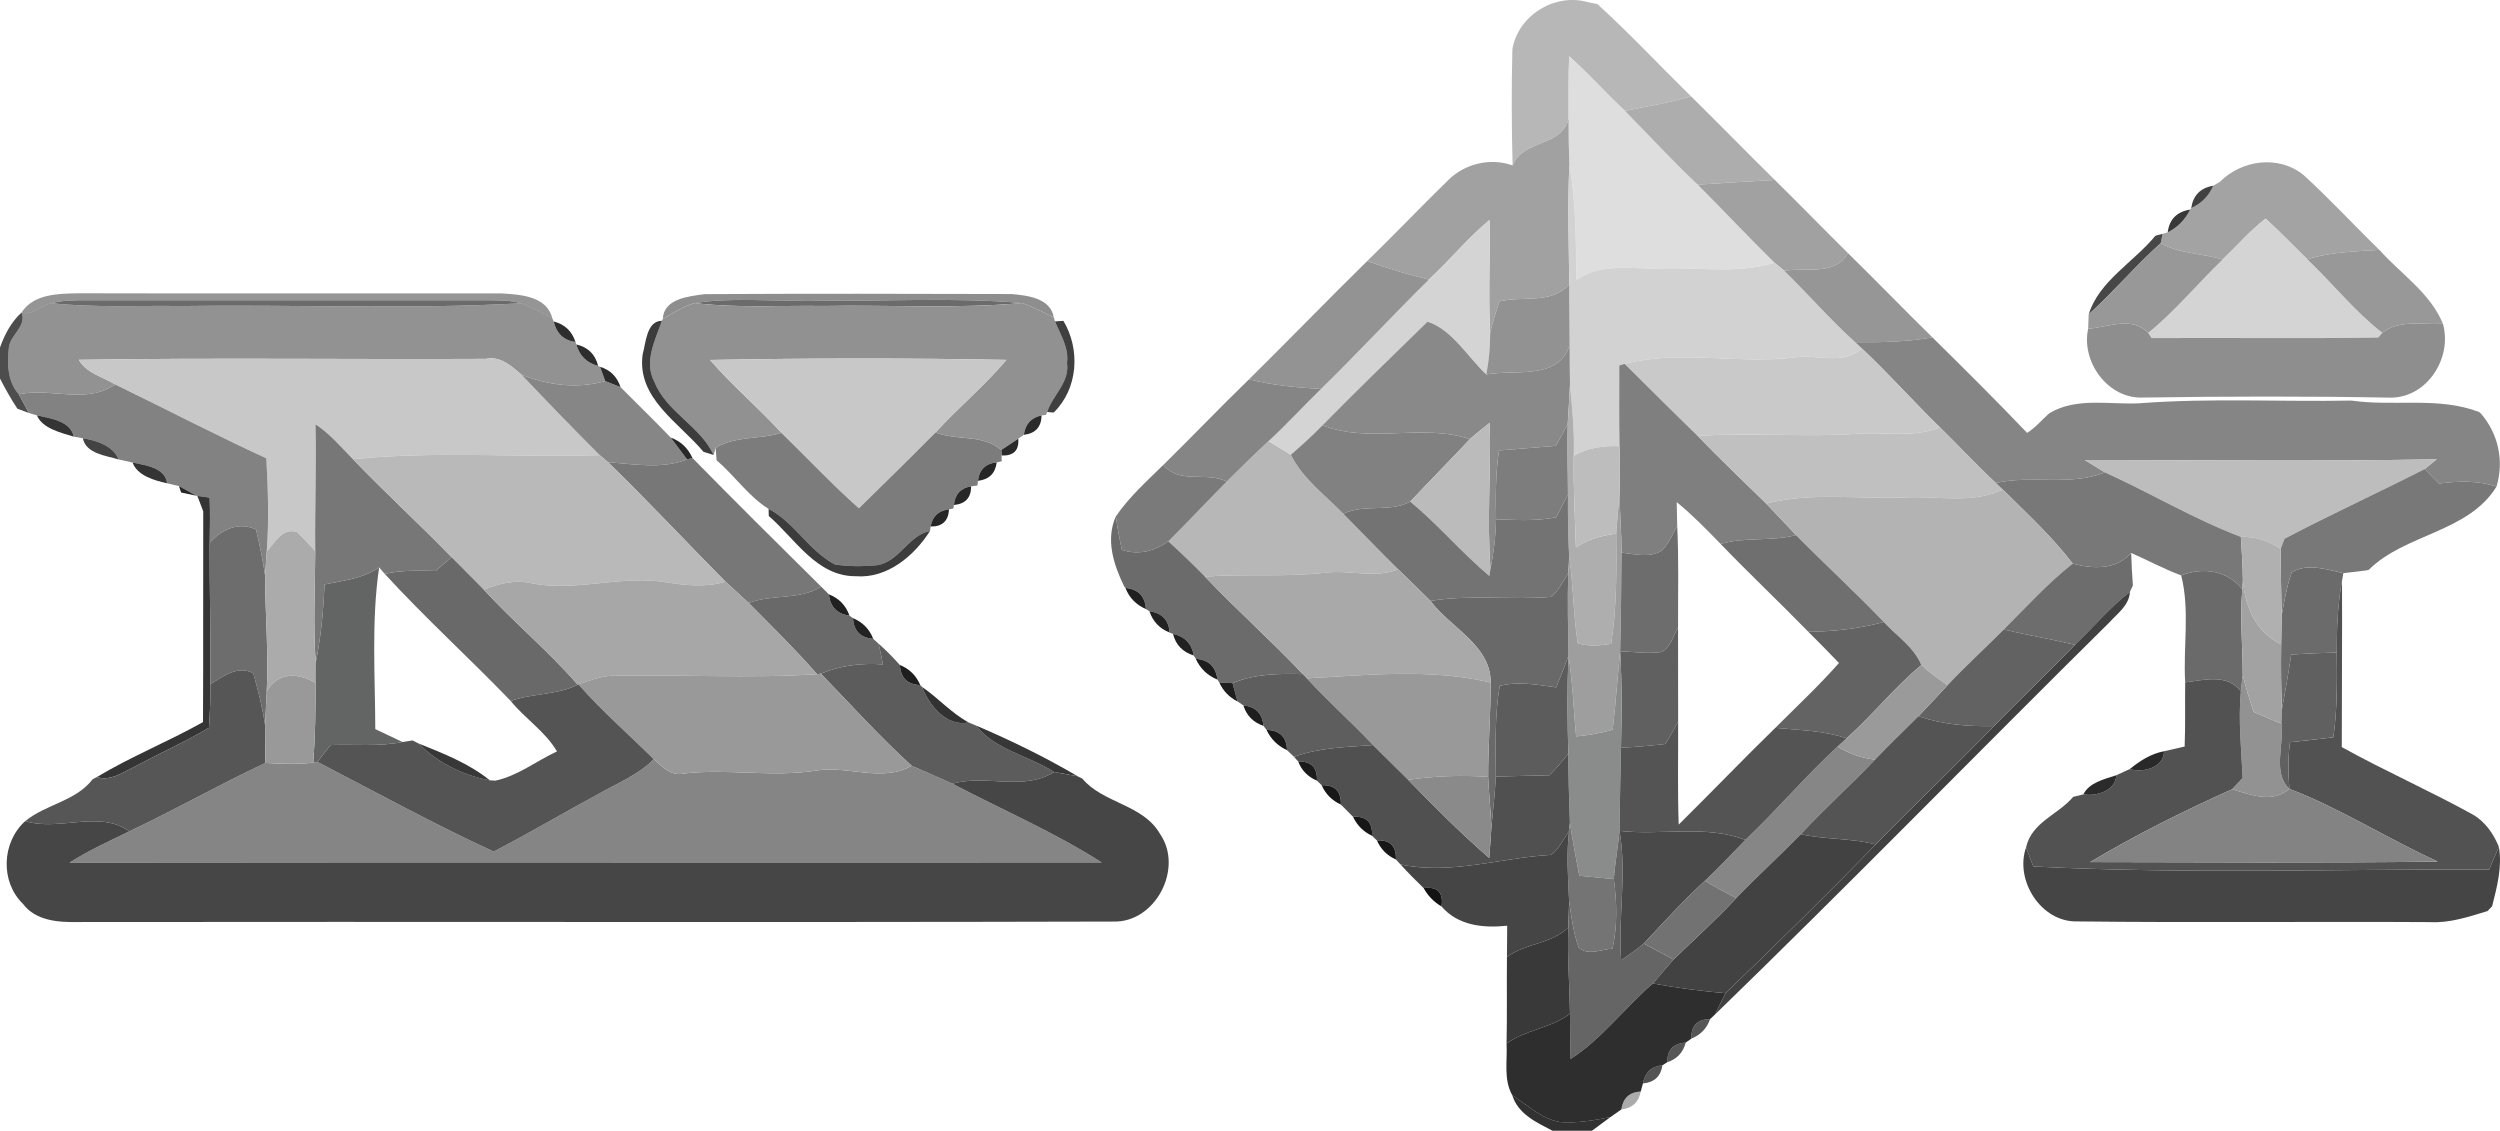 <?xml version="1.0" encoding="UTF-8" standalone="no"?>
<svg
   width="318.954pt"
   height="144.265pt"
   viewBox="0 0 318.954 144.265"
   version="1.1"
   id="svg159"
   sodipodi:docname="nedi.svg"
   inkscape:version="1.3.2 (091e20e, 2023-11-25, custom)"
   xmlns:inkscape="http://www.inkscape.org/namespaces/inkscape"
   xmlns:sodipodi="http://sodipodi.sourceforge.net/DTD/sodipodi-0.dtd"
   xmlns="http://www.w3.org/2000/svg"
   xmlns:svg="http://www.w3.org/2000/svg">
  <defs
     id="defs159" />
  <sodipodi:namedview
     id="namedview159"
     pagecolor="#ffffff"
     bordercolor="#000000"
     borderopacity="0.25"
     inkscape:showpageshadow="2"
     inkscape:pageopacity="0.0"
     inkscape:pagecheckerboard="0"
     inkscape:deskcolor="#d1d1d1"
     inkscape:document-units="pt"
     inkscape:zoom="3.0539063"
     inkscape:cx="213.33333"
     inkscape:cy="95.778972"
     inkscape:window-width="1920"
     inkscape:window-height="991"
     inkscape:window-x="-9"
     inkscape:window-y="-9"
     inkscape:window-maximized="1"
     inkscape:current-layer="svg159" />
  <g
     id="#b7b7b7ff"
     transform="translate(0,-0.735)">
    <path
       fill="#b7b7b7"
       opacity="1"
       d="m 192.95,7.02 c 0.73,-4.34 5.44,-7.23 9.68,-6 0.29,0.06 0.87,0.17 1.16,0.23 4.14,3.76 7.95,7.85 11.94,11.76 -2.75,0.87 -5.61,1.27 -8.42,1.88 -2.43,-2.27 -4.63,-4.77 -7.12,-6.97 -0.1,2.65 -0.04,5.3 -0.06,7.94 -0.95,3.72 -5.77,2.59 -7.15,5.98 -0.13,-4.94 -0.15,-9.88 -0.03,-14.82 z"
       id="path16" />
    <path
       fill="#b7b7b7"
       opacity="1"
       d="m 156.51,62.17 c 1.77,-1.73 3.51,-3.49 5.34,-5.16 0.95,0.57 1.9,1.15 2.84,1.74 1.51,3.07 4.36,5.13 6.69,7.53 2.34,2.36 4.63,4.76 7,7.09 -3.04,1.22 -6.28,0 -9.42,0.45 -5.06,0.56 -10.16,0.11 -15.23,0.48 -1.51,-1.55 -3.07,-3.04 -4.67,-4.5 2.53,-2.51 4.95,-5.11 7.45,-7.63 z"
       id="path17" />
  </g>
  <g
     id="#dededeff"
     transform="translate(0,-0.735)">
    <path
       fill="#dedede"
       opacity="1"
       d="m 200.19,7.92 c 2.49,2.2 4.69,4.7 7.12,6.97 3.1,3.12 6.06,6.39 9.28,9.4 3.3,3.28 6.47,6.7 9.8,9.96 -4.67,1.46 -9.58,0.57 -14.37,0.72 -3.65,0.17 -7.69,-0.8 -10.88,1.47 -0.11,-4.91 -0.04,-9.85 -0.92,-14.7 -0.07,-1.96 -0.11,-3.92 -0.09,-5.88 0.02,-2.64 -0.04,-5.29 0.06,-7.94 z"
       id="path18" />
  </g>
  <g
     id="#adadadff"
     transform="translate(0,-0.735)">
    <path
       fill="#adadad"
       opacity="1"
       d="m 215.73,13.01 c 3.59,3.53 7.11,7.15 10.7,10.68 -3.28,0.17 -6.56,0.4 -9.84,0.6 -3.22,-3.01 -6.18,-6.28 -9.28,-9.4 2.81,-0.61 5.67,-1.01 8.42,-1.88 z"
       id="path19" />
  </g>
  <g
     id="#a1a1a1ff"
     transform="translate(0,-0.735)">
    <path
       fill="#a1a1a1"
       opacity="1"
       d="m 192.98,21.84 c 1.38,-3.39 6.2,-2.26 7.15,-5.98 -0.02,1.96 0.02,3.92 0.09,5.88 -0.23,5.09 -0.07,10.18 -0.01,15.28 -2.29,2.56 -5.93,1.43 -8.92,2.17 -0.43,1.32 -0.86,2.64 -1.17,4 -0.26,-4.8 0.01,-9.6 -0.08,-14.4 -2.79,2.32 -5.08,5.15 -7.74,7.61 -2.67,-0.63 -5.29,-1.44 -7.87,-2.36 3.49,-3.4 6.86,-6.93 10.35,-10.34 2.12,-2.1 5.38,-2.87 8.2,-1.86 z"
       id="path20" />
    <path
       fill="#a1a1a1"
       opacity="1"
       d="m 216.59,24.29 c 3.28,-0.2 6.56,-0.43 9.84,-0.6 3.13,3.08 6.19,6.23 9.32,9.32 -1.59,2.95 -5.39,1.81 -8.11,2.27 -0.31,-0.26 -0.93,-0.78 -1.25,-1.03 -3.33,-3.26 -6.5,-6.68 -9.8,-9.96 z"
       id="path21" />
  </g>
  <g
     id="#d2d2d2ff"
     transform="translate(0,-0.735)">
    <path
       fill="#d2d2d2"
       opacity="1"
       d="m 200.22,21.74 c 0.88,4.85 0.81,9.79 0.92,14.7 3.19,-2.27 7.23,-1.3 10.88,-1.47 4.79,-0.15 9.7,0.74 14.37,-0.72 0.32,0.25 0.94,0.77 1.25,1.03 3.05,3 5.87,6.23 9.04,9.11 l 0.85,0.79 c -2.4,2.24 -5.77,0.67 -8.66,1.17 -7.18,0.86 -14.53,-1.01 -21.6,0.8 -0.17,0.05 -0.51,0.16 -0.68,0.21 0.01,3.44 -0.04,6.87 0.03,10.31 -2.04,-0.1 -4.06,0.18 -5.84,1.22 0.11,-3.02 -0.18,-6.03 -0.48,-9.03 -0.02,-1.69 -0.04,-3.37 -0.04,-5.06 0,-2.59 -0.07,-5.19 -0.05,-7.78 -0.06,-5.1 -0.22,-10.19 0.01,-15.28 z"
       id="path22" />
  </g>
  <g
     id="#a3a3a3ff"
     transform="translate(0,-0.735)">
    <path
       fill="#a3a3a3"
       opacity="1"
       d="m 283.23,23.92 c 2.79,-2.79 7.47,-3.43 10.63,-0.88 3.37,3.05 6.43,6.41 9.7,9.57 -3.09,0.2 -6.23,0.28 -9.21,1.19 -1.77,-1.72 -3.47,-3.51 -5.3,-5.17 -2,1.54 -3.65,3.47 -5.47,5.21 -2.61,-0.79 -5.49,-0.71 -7.91,-2.08 l 0.23,-1.19 c 0.16,-0.05 0.5,-0.14 0.66,-0.19 1.26,-0.63 2.21,-1.6 2.87,-2.91 0.03,-0.05 0.1,-0.15 0.13,-0.19 1.31,-0.59 2.25,-1.54 2.81,-2.85 0.29,-0.17 0.57,-0.33 0.86,-0.51 z"
       id="path23" />
  </g>
  <g
     id="#181818d2"
     transform="translate(0,-0.735)">
    <path
       fill="#181818"
       opacity="0.82"
       d="m 279.56,27.28 c 0.24,-1.62 1.17,-2.57 2.81,-2.85 -0.56,1.31 -1.5,2.26 -2.81,2.85 z"
       id="path24" />
  </g>
  <g
     id="#191919db"
     transform="translate(0,-0.735)">
    <path
       fill="#191919"
       opacity="0.86"
       d="m 276.56,30.38 c 0.2,-1.66 1.16,-2.63 2.87,-2.91 -0.66,1.31 -1.61,2.28 -2.87,2.91 z"
       id="path25" />
  </g>
  <g
     id="#d4d4d4ff"
     transform="translate(0,-0.735)">
    <path
       fill="#d4d4d4"
       opacity="1"
       d="m 182.3,36.4 c 2.66,-2.46 4.95,-5.29 7.74,-7.61 0.09,4.8 -0.18,9.6 0.08,14.4 0,1.79 -0.16,3.57 -0.5,5.32 -2.38,-2.24 -4.42,-5.77 -7.5,-6.73 -4.48,4.38 -9,8.74 -13.39,13.21 -1.28,1.32 -2.65,2.55 -4.04,3.76 -0.94,-0.59 -1.89,-1.17 -2.84,-1.74 2.32,-2.13 4.43,-4.46 6.69,-6.65 4.67,-4.57 9.11,-9.37 13.76,-13.96 z"
       id="path26" />
    <path
       fill="#d4d4d4"
       opacity="1"
       d="m 283.58,33.84 c 1.82,-1.74 3.47,-3.67 5.47,-5.21 1.83,1.66 3.53,3.45 5.3,5.17 3.25,3.08 6.04,6.64 9.59,9.4 l -0.52,0.6 c -9.64,0.15 -19.29,0.01 -28.92,0.07 l -0.42,-0.67 c 3.46,-2.81 6.29,-6.29 9.5,-9.36 z"
       id="path27" />
  </g>
  <g
     id="#121212c4"
     transform="translate(0,-0.735)">
    <path
       fill="#121212"
       opacity="0.77"
       d="m 266.48,40.84 c 1.3,-4.24 5.75,-6.66 8.51,-10.03 l 0.91,-0.24 -0.23,1.19 c -3.22,2.87 -6,6.2 -9.19,9.08 z"
       id="path28" />
  </g>
  <g
     id="#989898ff"
     transform="translate(0,-0.735)">
    <path
       fill="#989898"
       opacity="1"
       d="m 266.48,40.84 c 3.19,-2.88 5.97,-6.21 9.19,-9.08 2.42,1.37 5.3,1.29 7.91,2.08 -3.21,3.07 -6.04,6.55 -9.5,9.36 -2.1,-2.17 -5.12,-0.72 -7.67,-0.52 l 0.06,-1.79 c 0,-0.02 0,-0.04 0.01,-0.05 z"
       id="path29" />
    <path
       fill="#989898"
       opacity="1"
       d="m 294.35,33.8 c 2.98,-0.91 6.12,-0.99 9.21,-1.19 2.75,3.08 6.5,5.5 8.11,9.43 -2.57,0.17 -5.54,-0.59 -7.73,1.16 -3.55,-2.76 -6.34,-6.32 -9.59,-9.4 z"
       id="path30" />
  </g>
  <g
     id="#969696ff"
     transform="translate(0,-0.735)">
    <path
       fill="#969696"
       opacity="1"
       d="m 235.75,33.01 c 3.63,3.56 7.16,7.21 10.79,10.77 -3.26,0.57 -6.56,0.66 -9.86,0.61 -3.17,-2.88 -5.99,-6.11 -9.04,-9.11 2.72,-0.46 6.52,0.68 8.11,-2.27 z"
       id="path31" />
  </g>
  <g
     id="#939393ff"
     transform="translate(0,-0.735)">
    <path
       fill="#939393"
       opacity="1"
       d="m 159.35,49.13 c 5.07,-4.99 10,-10.11 15.08,-15.09 2.58,0.92 5.2,1.73 7.87,2.36 -4.65,4.59 -9.09,9.39 -13.76,13.96 -3.09,-0.19 -6.19,-0.46 -9.19,-1.23 z"
       id="path32" />
  </g>
  <g
     id="#929292ff"
     transform="translate(0,-0.735)">
    <path
       fill="#929292"
       opacity="1"
       d="m 191.29,39.19 c 2.99,-0.74 6.63,0.39 8.92,-2.17 -0.02,2.59 0.05,5.19 0.05,7.78 -1.55,4.51 -6.98,3.02 -10.64,3.71 0.34,-1.75 0.5,-3.53 0.5,-5.32 0.31,-1.36 0.74,-2.68 1.17,-4 z"
       id="path33" />
    <path
       fill="#929292"
       opacity="1"
       d="m 2.74,40.61 c 1.43,0.42 2.52,-0.92 3.85,-1.19 5.46,0.59 10.96,0.28 16.44,0.36 14.48,-0.21 28.99,0.45 43.44,-0.35 1.4,0.49 2.69,1.24 4,1.92 0.04,0.1 0.13,0.3 0.17,0.4 0.36,1.54 1.29,2.41 2.78,2.62 0.03,0.08 0.08,0.23 0.11,0.31 0.4,1.44 1.33,2.36 2.78,2.74 0.06,0.03 0.18,0.08 0.24,0.11 0.17,0.45 0.5,1.37 0.67,1.82 -3.59,1.03 -7.26,0.54 -10.68,-0.81 -1.32,-1.11 -2.68,-2.41 -4.56,-2.02 -17.31,0.09 -34.62,-0.16 -51.92,0.12 0.97,1.72 3.06,2.16 4.63,3.14 C 10.95,52.37 6.5,50.14 2.4,51.04 0.91,49.36 0.92,47.09 1.14,44.98 1.39,43.41 3.45,42.3 2.74,40.61 Z"
       id="path34" />
    <path
       fill="#929292"
       opacity="1"
       d="m 286.13,86.81 c 0.37,1.61 0.88,3.18 1.38,4.75 1.17,0.51 2.36,1.01 3.55,1.5 0.38,2.68 -1.17,6.26 1.02,8.32 -2.17,1.89 -4.91,0.74 -7.31,0.05 0.34,-0.36 1.02,-1.09 1.35,-1.45 -0.17,-3.68 -0.57,-7.36 -0.23,-11.04 0.06,-0.53 0.18,-1.6 0.24,-2.13 z"
       id="path35" />
  </g>
  <g
     id="#0404046b"
     transform="translate(0,-0.735)">
    <path
       fill="#040404"
       opacity="0.42"
       d="m 2.74,40.61 c 1.56,-2.4 4.69,-2.4 7.24,-2.46 18.01,0.05 36.02,0 54.03,0.02 2.39,0.15 5.75,0.33 6.46,3.18 -1.31,-0.68 -2.6,-1.43 -4,-1.92 -1.46,-0.43 -2.99,-0.37 -4.49,-0.39 -17,0.01 -33.99,0.01 -50.99,0 -1.47,0.01 -2.97,-0.02 -4.4,0.38 -1.33,0.27 -2.42,1.61 -3.85,1.19 z"
       id="path36" />
  </g>
  <g
     id="#05050572"
     transform="translate(0,-0.735)">
    <path
       fill="#050505"
       opacity="0.45"
       d="m 84.56,41.43 c 0.12,-2.63 3.35,-2.89 5.36,-3.17 13.06,-0.07 26.12,-0.05 39.18,-0.01 2.03,0.19 4.93,0.52 5.35,2.99 -1.32,-0.66 -2.64,-1.36 -4.04,-1.84 -9.08,-0.79 -18.27,-0.13 -27.39,-0.35 -4.79,0.17 -9.64,-0.4 -14.38,0.35 -1.48,0.41 -2.76,1.29 -4.08,2.03 z"
       id="path37" />
  </g>
  <g
     id="#6b6b6bff"
     transform="translate(0,-0.735)">
    <path
       fill="#6b6b6b"
       opacity="1"
       d="m 6.59,39.42 c 1.43,-0.4 2.93,-0.37 4.4,-0.38 17,0.01 33.99,0.01 50.99,0 1.5,0.02 3.03,-0.04 4.49,0.39 -14.45,0.8 -28.96,0.14 -43.44,0.35 C 17.55,39.7 12.05,40.01 6.59,39.42 Z"
       id="path38" />
    <path
       fill="#6b6b6b"
       opacity="1"
       d="m 88.64,39.4 c 4.74,-0.75 9.59,-0.18 14.38,-0.35 9.12,0.22 18.31,-0.44 27.39,0.35 -8.46,0.75 -16.96,0.22 -25.44,0.37 -5.44,-0.08 -10.91,0.29 -16.33,-0.37 z"
       id="path39" />
    <path
       fill="#6b6b6b"
       opacity="1"
       d="m 292.38,73.76 c 1.97,-1.24 4.48,-0.36 6.59,0.1 l -0.17,0.96 c -0.55,3.02 -0.69,6.1 -0.67,9.17 -1.94,0.04 -3.88,0.12 -5.81,0.25 -0.35,2.35 -0.76,4.69 -1.19,7.02 -0.1,-2.77 -0.14,-5.54 -0.09,-8.31 0.01,-1.24 0.03,-2.47 0.06,-3.71 0.34,-1.84 0.65,-3.71 1.28,-5.48 z"
       id="path40" />
  </g>
  <g
     id="#919191ff"
     transform="translate(0,-0.735)">
    <path
       fill="#919191"
       opacity="1"
       d="m 84.56,41.43 c 1.32,-0.74 2.6,-1.62 4.08,-2.03 5.42,0.66 10.89,0.29 16.33,0.37 8.48,-0.15 16.98,0.38 25.44,-0.37 1.4,0.48 2.72,1.18 4.04,1.84 0.04,0.13 0.11,0.38 0.15,0.5 0.69,1.71 1.8,3.37 1.53,5.31 0.37,2.48 -1.84,4.08 -2.53,6.25 l -0.15,0.37 -0.56,0.07 c -1.31,0.26 -2.07,1.08 -2.27,2.47 -0.18,0.13 -0.53,0.37 -0.71,0.5 -0.54,0.36 -1.63,1.08 -2.17,1.44 -2.31,-2.05 -5.65,-1.16 -8.38,-2.24 2.91,-3.19 6.26,-5.96 9.04,-9.26 -12.59,-0.24 -25.21,-0.23 -37.81,0.01 2.84,3.29 6.18,6.08 9.1,9.3 -2.73,0.86 -5.91,0.37 -8.39,1.91 l -0.25,0.92 c -1.72,-3.72 -6.02,-5.47 -7.57,-9.35 -1.35,-2.57 0.12,-5.32 0.97,-7.78 0.03,-0.06 0.08,-0.17 0.11,-0.23 z"
       id="path41" />
  </g>
  <g
     id="#1b1b1bc7"
     transform="translate(0,-0.735)">
    <path
       fill="#1b1b1b"
       opacity="0.78"
       d="m 0,45.06 c 0.6,-1.67 1.43,-3.24 2.74,-4.45 0.71,1.69 -1.35,2.8 -1.6,4.37 -0.22,2.11 -0.23,4.38 1.26,6.06 0.32,0.59 0.97,1.79 1.29,2.39 L 2.22,52.88 C 1.4,51.65 0.68,50.35 0,49.03 Z"
       id="path42" />
  </g>
  <g
     id="#292929f9"
     transform="translate(0,-0.735)">
    <path
       fill="#292929"
       opacity="0.98"
       d="m 70.64,41.75 c 1.41,0.36 2.34,1.23 2.78,2.62 C 71.93,44.16 71,43.29 70.64,41.75 Z"
       id="path43" />
  </g>
  <g
     id="#1a1a1ad8"
     transform="translate(0,-0.735)">
    <path
       fill="#1a1a1a"
       opacity="0.85"
       d="m 81.99,45.95 c 0.41,-1.44 0.49,-4.28 2.46,-4.29 -0.85,2.46 -2.32,5.21 -0.97,7.78 1.55,3.88 5.85,5.63 7.57,9.35 l -1.3,-0.41 C 86.66,54.66 81.22,51.55 81.99,45.95 Z"
       id="path44" />
  </g>
  <g
     id="#131313ce"
     transform="translate(0,-0.735)">
    <path
       fill="#131313"
       opacity="0.81"
       d="m 134.6,41.74 1.07,-0.07 c 2.19,3.65 1.88,8.66 -1.24,11.7 L 133.6,53.3 c 0.69,-2.17 2.9,-3.77 2.53,-6.25 0.27,-1.94 -0.84,-3.6 -1.53,-5.31 z"
       id="path45" />
  </g>
  <g
     id="#898989ff"
     transform="translate(0,-0.735)">
    <path
       fill="#898989"
       opacity="1"
       d="m 168.73,54.99 c 4.39,-4.47 8.91,-8.83 13.39,-13.21 3.08,0.96 5.12,4.49 7.5,6.73 3.66,-0.69 9.09,0.8 10.64,-3.71 0,1.69 0.02,3.37 0.04,5.06 -0.08,1.66 -0.19,3.32 -0.29,4.98 -0.49,0.93 -0.99,1.85 -1.51,2.77 -2.42,0.22 -4.84,0.39 -7.25,0.59 -0.45,2.9 -0.44,5.84 -0.38,8.78 -0.03,2.12 -0.29,4.23 -0.71,6.32 -0.47,-6.21 0.07,-12.42 -0.09,-18.63 -0.86,0.68 -1.72,1.36 -2.54,2.09 -6.1,-2.06 -12.74,0.63 -18.8,-1.77 z"
       id="path46" />
  </g>
  <g
     id="#8e8e8eff"
     transform="translate(0,-0.735)">
    <path
       fill="#8e8e8e"
       opacity="1"
       d="m 266.41,42.68 c 2.55,-0.2 5.57,-1.65 7.67,0.52 l 0.42,0.67 c 9.63,-0.06 19.28,0.08 28.92,-0.07 l 0.52,-0.6 c 2.19,-1.75 5.16,-0.99 7.73,-1.16 1.23,4.33 -1.99,9.42 -6.65,9.43 -10.66,-0.2 -21.34,-0.17 -32,-0.01 -4.29,-0.09 -7.5,-4.69 -6.61,-8.78 z"
       id="path47" />
  </g>
  <g
     id="#858585ff"
     transform="translate(0,-0.735)">
    <path
       fill="#858585"
       opacity="1"
       d="m 236.68,44.39 c 3.3,0.05 6.6,-0.04 9.86,-0.61 4.07,4.02 8.13,8.04 12.08,12.18 1.08,-0.66 1.88,-1.67 2.83,-2.5 3.51,-2.1 7.71,-1.06 11.57,-1.28 8.98,-0.68 17.99,-0.17 26.98,-0.34 5.43,0.79 11.06,-0.54 16.3,1.46 0.06,0.06 0.18,0.17 0.24,0.22 2.21,2.58 2.95,6.04 1.97,9.29 -2.39,-0.78 -4.89,-0.72 -7.34,-0.38 -0.45,-0.47 -1.37,-1.4 -1.82,-1.86 0.38,-0.31 1.15,-0.93 1.53,-1.24 -14.97,0.29 -29.94,0.1 -44.91,0.09 0.64,0.4 1.94,1.18 2.58,1.58 -4.43,1.79 -9.33,0.31 -13.92,1.35 -2.47,-2.28 -4.73,-4.76 -7.13,-7.09 -3.39,-3.3 -6.53,-6.85 -9.97,-10.08 z"
       id="path48" />
    <path
       fill="#858585"
       opacity="1"
       d="m 148.42,60.05 c 3.67,-3.61 7.23,-7.33 10.93,-10.92 3,0.77 6.1,1.04 9.19,1.23 -2.26,2.19 -4.37,4.52 -6.69,6.65 -1.83,1.67 -3.57,3.43 -5.34,5.16 -2.63,-1.32 -6.02,0.39 -8.09,-2.12 z"
       id="path49" />
    <path
       fill="#858585"
       opacity="1"
       d="m 83.41,97.6 c 1.11,1 2.28,2.22 3.92,1.81 5.56,-0.63 11.15,0.51 16.7,-0.35 4.08,-0.72 8.46,1.56 12.28,-0.63 1.73,0.78 3.48,1.49 5.2,2.29 6.35,3.33 13,6.18 19.04,10.05 -43.9,0.03 -87.79,-0.03 -131.69,0.03 2.43,-1.56 5.05,-2.74 7.64,-4 5.85,-2.77 11.5,-5.98 17.36,-8.73 2.03,0.11 4.08,0.21 6.11,-0.04 l 0.53,-0.09 c 7.46,3.86 14.85,7.93 22.48,11.44 4.49,-2.32 8.84,-4.91 13.3,-7.31 2.43,-1.39 5.12,-2.45 7.13,-4.47 z"
       id="path50" />
  </g>
  <g
     id="#292929fa"
     transform="translate(0,-0.735)">
    <path
       fill="#292929"
       opacity="0.98"
       d="m 73.53,44.68 c 1.49,0.35 2.42,1.26 2.78,2.74 -1.45,-0.38 -2.38,-1.3 -2.78,-2.74 z"
       id="path51" />
  </g>
  <g
     id="#c9c9c9ff"
     transform="translate(0,-0.735)">
    <path
       fill="#c9c9c9"
       opacity="1"
       d="m 237.53,45.18 c 3.44,3.23 6.58,6.78 9.97,10.08 -3.34,1.35 -6.96,0.57 -10.44,0.81 -6.82,0.48 -13.66,-0.19 -20.47,0.28 -3.14,-3.04 -6.22,-6.13 -9.32,-9.2 7.07,-1.81 14.42,0.06 21.6,-0.8 2.89,-0.5 6.26,1.07 8.66,-1.17 z"
       id="path52" />
  </g>
  <g
     id="#c8c8c8ff"
     transform="translate(0,-0.735)">
    <path
       fill="#c8c8c8"
       opacity="1"
       d="m 10.06,46.64 c 17.3,-0.28 34.61,-0.03 51.92,-0.12 1.88,-0.39 3.24,0.91 4.56,2.02 3.28,3.46 6.59,6.89 9.97,10.26 -10.5,0.33 -21.02,-0.55 -31.48,0.52 -1.53,-1.56 -2.95,-3.24 -4.78,-4.46 0.14,5.4 -0.1,10.8 -0.03,16.21 -0.74,-0.86 -1.52,-1.67 -2.34,-2.45 -1.89,-0.6 -2.78,1.35 -3.85,2.47 0.3,-3.95 0.16,-7.93 -0.05,-11.88 -6.5,-3 -12.86,-6.29 -19.29,-9.43 -1.57,-0.98 -3.66,-1.42 -4.63,-3.14 z"
       id="path53" />
    <path
       fill="#c8c8c8"
       opacity="1"
       d="m 90.59,46.66 c 12.6,-0.24 25.22,-0.25 37.81,-0.01 -2.78,3.3 -6.13,6.07 -9.04,9.26 -3.23,3.26 -6.5,6.47 -9.78,9.68 -3.44,-3.06 -6.59,-6.42 -9.89,-9.63 -2.92,-3.22 -6.26,-6.01 -9.1,-9.3 z"
       id="path54" />
  </g>
  <g
     id="#7f7f7fff"
     transform="translate(0,-0.735)">
    <path
       fill="#7f7f7f"
       opacity="1"
       d="m 206.59,47.36 c 0.17,-0.05 0.51,-0.16 0.68,-0.21 3.1,3.07 6.18,6.16 9.32,9.2 2.85,2.94 5.81,5.77 8.74,8.63 1.29,1.32 2.53,2.68 3.81,4.02 -3.16,0.84 -6.48,0.21 -9.62,1.13 -1.8,-1.84 -3.6,-3.71 -5.6,-5.33 0.01,0.75 0.05,2.26 0.06,3.01 -0.58,1.11 -1.09,2.31 -2,3.2 -1.56,0.94 -3.41,0.41 -5.09,0.23 -0.02,-2.51 -0.23,-5.02 -0.27,-7.54 0.06,-2.01 0.06,-4.02 0,-6.03 -0.07,-3.44 -0.02,-6.87 -0.03,-10.31 z"
       id="path55" />
  </g>
  <g
     id="#868686ff"
     transform="translate(0,-0.735)">
    <path
       fill="#868686"
       opacity="1"
       d="m 66.54,48.54 c 3.42,1.35 7.09,1.84 10.68,0.81 0.49,0.2 1.46,0.58 1.95,0.78 2.13,2.14 4.3,4.25 6.4,6.43 0.52,0.69 1.57,2.09 2.09,2.79 -3.26,1.27 -6.71,0.59 -10.08,0.36 C 77.31,59.49 76.77,59.03 76.51,58.8 73.13,55.43 69.82,52 66.54,48.54 Z"
       id="path56" />
    <path
       fill="#868686"
       opacity="1"
       d="m 222.68,107.89 c 4.05,-3.84 7.65,-8.12 11.76,-11.91 1.46,0.91 3.07,1.48 4.78,1.67 -3.08,3.25 -6.43,6.23 -9.47,9.52 -2.69,2.77 -5.56,5.35 -8.23,8.14 -1.37,-0.68 -2.71,-1.41 -4.01,-2.2 1.78,-1.68 3.45,-3.47 5.17,-5.22 z"
       id="path57" />
  </g>
  <g
     id="#282828fa"
     transform="translate(0,-0.735)">
    <path
       fill="#282828"
       opacity="0.98"
       d="m 76.55,47.53 c 1.31,0.39 2.18,1.26 2.62,2.6 -0.49,-0.2 -1.46,-0.58 -1.95,-0.78 -0.17,-0.45 -0.5,-1.37 -0.67,-1.82 z"
       id="path58" />
  </g>
  <g
     id="#828282ff"
     transform="translate(0,-0.735)">
    <path
       fill="#828282"
       opacity="1"
       d="m 2.4,51.04 c 4.1,-0.9 8.55,1.33 12.29,-1.26 6.43,3.14 12.79,6.43 19.29,9.43 0.21,3.95 0.35,7.93 0.05,11.88 -0.06,0.77 -0.16,2.32 -0.21,3.09 -0.26,-1.99 -0.71,-3.94 -1.16,-5.9 -2.26,-1.02 -4.35,0 -5.91,1.7 0.03,-1.92 0.07,-3.84 -0.01,-5.76 l -1.56,-0.21 -0.14,-0.03 c -0.55,-0.31 -1.66,-0.92 -2.21,-1.23 -0.38,-0.09 -1.14,-0.27 -1.52,-0.36 -0.19,-1.99 -2.82,-2.32 -4.4,-2.64 -0.44,-0.1 -1.33,-0.3 -1.78,-0.4 -0.66,-1.74 -2.87,-2.44 -4.56,-2.7 C 10.28,56.6 9.69,56.49 9.4,56.44 9.05,54.46 6.36,54.08 4.71,53.73 4.46,53.66 3.95,53.51 3.69,53.43 3.37,52.83 2.72,51.63 2.4,51.04 Z"
       id="path59" />
  </g>
  <g
     id="#aeaeaeff"
     transform="translate(0,-0.735)">
    <path
       fill="#aeaeae"
       opacity="1"
       d="m 200.3,49.86 c 0.3,3 0.59,6.01 0.48,9.03 -0.07,3.9 0.16,7.79 0.28,11.69 1.52,-1.07 3.32,-1.53 5.14,-1.76 0.05,4.69 0.08,9.4 -0.65,14.05 -1.42,0.25 -2.86,0.35 -4.25,-0.06 -0.6,-3.65 -0.54,-7.36 -1.1,-11.01 -0.16,-2.65 -0.17,-5.31 -0.16,-7.97 0,-3 -0.17,-5.99 -0.03,-8.99 0.1,-1.66 0.21,-3.32 0.29,-4.98 z"
       id="path60" />
  </g>
  <g
     id="#232323ea"
     transform="translate(0,-0.735)">
    <path
       fill="#232323"
       opacity="0.92"
       d="M 4.71,53.73 C 6.36,54.08 9.05,54.46 9.4,56.44 7.79,55.95 5.4,55.4 4.71,53.73 Z"
       id="path61" />
  </g>
  <g
     id="#242424f7"
     transform="translate(0,-0.735)">
    <path
       fill="#242424"
       opacity="0.97"
       d="m 130.62,56.21 c 0.2,-1.39 0.96,-2.21 2.27,-2.47 -0.04,1.48 -0.79,2.3 -2.27,2.47 z"
       id="path62" />
    <path
       fill="#242424"
       opacity="0.97"
       d="m 127.74,58.15 c 0.54,-0.36 1.63,-1.08 2.17,-1.44 0.12,1.48 -0.59,2.2 -2.13,2.14 z"
       id="path63" />
  </g>
  <g
     id="#777777ff"
     transform="translate(0,-0.735)">
    <path
       fill="#777777"
       opacity="1"
       d="m 40.25,54.86 c 1.83,1.22 3.25,2.9 4.78,4.46 4.1,4.27 8.47,8.26 12.59,12.51 -0.51,0.44 -1.54,1.31 -2.05,1.75 -2.17,-0.04 -4.36,-0.12 -6.49,0.37 l -0.71,-0.82 c -2.07,1.43 -4.54,1.66 -6.97,2.17 -0.13,3.35 -0.45,6.69 -1.12,9.98 -0.35,-4.74 -0.07,-9.48 -0.06,-14.21 -0.07,-5.41 0.17,-10.81 0.03,-16.21 z"
       id="path64" />
    <path
       fill="#777777"
       opacity="1"
       d="m 77.58,59.71 c 3.37,0.23 6.82,0.91 10.08,-0.36 l 0.68,-0.19 c 5.42,5.53 10.92,10.98 16.42,16.42 -2.79,1.75 -6.24,0.93 -9.24,2.08 -0.97,-0.92 -1.98,-1.8 -2.96,-2.71 C 87.55,69.89 82.69,64.67 77.58,59.71 Z"
       id="path65" />
  </g>
  <g
     id="#818181ff"
     transform="translate(0,-0.735)">
    <path
       fill="#818181"
       opacity="1"
       d="m 164.69,58.75 c 1.39,-1.21 2.76,-2.44 4.04,-3.76 6.06,2.4 12.7,-0.29 18.8,1.77 -2.51,2.68 -5.09,5.29 -7.61,7.97 -2.65,1.44 -5.83,0.24 -8.54,1.55 -2.33,-2.4 -5.18,-4.46 -6.69,-7.53 z"
       id="path66" />
  </g>
  <g
     id="#bbbbbbff"
     transform="translate(0,-0.735)">
    <path
       fill="#bbbbbb"
       opacity="1"
       d="m 187.53,56.76 c 0.82,-0.73 1.68,-1.41 2.54,-2.09 0.16,6.21 -0.38,12.42 0.09,18.63 l -0.15,0.92 c -3.54,-2.98 -6.52,-6.55 -10.09,-9.49 2.52,-2.68 5.1,-5.29 7.61,-7.97 z"
       id="path67" />
  </g>
  <g
     id="#7d7d7dff"
     transform="translate(0,-0.735)">
    <path
       fill="#7d7d7d"
       opacity="1"
       d="m 198.5,57.61 c 0.52,-0.92 1.02,-1.84 1.51,-2.77 -0.14,3 0.03,5.99 0.03,8.99 -0.49,0.97 -0.99,1.94 -1.5,2.9 -2.53,0.5 -5.12,0.36 -7.67,0.25 -0.06,-2.94 -0.07,-5.88 0.38,-8.78 2.41,-0.2 4.83,-0.37 7.25,-0.59 z"
       id="path68" />
  </g>
  <g
     id="#c0c0c0ff"
     transform="translate(0,-0.735)">
    <path
       fill="#c0c0c0"
       opacity="1"
       d="m 247.5,55.26 c 2.4,2.33 4.66,4.81 7.13,7.09 l 0.89,0.84 c -3.91,1.88 -8.35,0.79 -12.51,1.01 -5.89,0.25 -11.9,-0.71 -17.68,0.78 -2.93,-2.86 -5.89,-5.69 -8.74,-8.63 6.81,-0.47 13.65,0.2 20.47,-0.28 3.48,-0.24 7.1,0.54 10.44,-0.81 z"
       id="path69" />
  </g>
  <g
     id="#7c7c7cff"
     transform="translate(0,-0.735)">
    <path
       fill="#7c7c7c"
       opacity="1"
       d="m 99.69,55.96 c 3.3,3.21 6.45,6.57 9.89,9.63 3.28,-3.21 6.55,-6.42 9.78,-9.68 2.73,1.08 6.07,0.19 8.38,2.24 l 0.04,0.7 0.02,0.74 -0.64,0.13 c -1.44,0.17 -2.23,0.95 -2.39,2.36 l -0.07,0.6 -0.8,0.1 c -1.33,0.22 -2.06,1.01 -2.2,2.38 l -0.07,0.46 -0.55,0.09 c -1.34,0.17 -2.12,0.9 -2.35,2.2 -0.02,0.14 -0.06,0.43 -0.08,0.57 -2.77,0.54 -3.92,3.96 -6.79,4.37 -1.77,0.15 -3.59,0.19 -5.35,-0.11 -3.32,-1.74 -5.19,-5.41 -8.45,-7.08 -2.54,-1.57 -4.34,-4.25 -6.64,-6.21 -0.03,-0.39 -0.09,-1.19 -0.12,-1.58 2.48,-1.54 5.66,-1.05 8.39,-1.91 z"
       id="path70" />
  </g>
  <g
     id="#0c0c0cc4"
     transform="translate(0,-0.735)">
    <path
       fill="#0c0c0c"
       opacity="0.77"
       d="m 10.57,56.65 c 1.69,0.26 3.9,0.96 4.56,2.7 -1.6,-0.49 -4.17,-0.73 -4.56,-2.7 z"
       id="path71" />
  </g>
  <g
     id="#252525fa"
     transform="translate(0,-0.735)">
    <path
       fill="#252525"
       opacity="0.98"
       d="m 85.57,56.56 c 1.27,0.46 2.2,1.33 2.77,2.6 l -0.68,0.19 c -0.52,-0.7 -1.57,-2.1 -2.09,-2.79 z"
       id="path72" />
  </g>
  <g
     id="#b9b9b9ff"
     transform="translate(0,-0.735)">
    <path
       fill="#b9b9b9"
       opacity="1"
       d="m 45.03,59.32 c 10.46,-1.07 20.98,-0.19 31.48,-0.52 0.26,0.23 0.8,0.69 1.07,0.91 5.11,4.96 9.97,10.18 14.98,15.24 -2.45,0.74 -5.01,0.48 -7.49,0.09 -5.7,-1 -11.4,1.21 -17.1,0.14 -2.14,-0.53 -4.26,-0.03 -6.24,0.79 -1.35,-1.4 -2.75,-2.75 -4.11,-4.14 C 53.5,67.58 49.13,63.59 45.03,59.32 Z"
       id="path73" />
  </g>
  <g
     id="#bdbdbdff"
     transform="translate(0,-0.735)">
    <path
       fill="#bdbdbd"
       opacity="1"
       d="m 200.78,58.89 c 1.78,-1.04 3.8,-1.32 5.84,-1.22 0.06,2.01 0.06,4.02 0,6.03 -0.13,1.71 -0.31,3.41 -0.42,5.12 -1.82,0.23 -3.62,0.69 -5.14,1.76 -0.12,-3.9 -0.35,-7.79 -0.28,-11.69 z"
       id="path74" />
    <path
       fill="#bdbdbd"
       opacity="1"
       d="m 265.97,59.42 c 14.97,0.01 29.94,0.2 44.91,-0.09 -0.38,0.31 -1.15,0.93 -1.53,1.24 -5.93,3.03 -11.99,5.8 -17.88,8.89 -0.13,0.33 -0.38,0.98 -0.5,1.3 -1.52,-1.03 -3.23,-1.6 -5.08,-1.53 -5.99,-2.26 -11.51,-5.59 -17.34,-8.23 -0.64,-0.4 -1.94,-1.18 -2.58,-1.58 z"
       id="path75" />
  </g>
  <g
     id="#202020e8"
     transform="translate(0,-0.735)">
    <path
       fill="#202020"
       opacity="0.91"
       d="m 16.91,59.75 c 1.58,0.32 4.21,0.65 4.4,2.64 -1.6,-0.35 -3.78,-0.96 -4.4,-2.64 z"
       id="path76" />
  </g>
  <g
     id="#1e1e1ef6"
     transform="translate(0,-0.735)">
    <path
       fill="#1e1e1e"
       opacity="0.96"
       d="m 124.77,62.08 c 0.16,-1.41 0.95,-2.19 2.39,-2.36 -0.17,1.4 -0.96,2.19 -2.39,2.36 z"
       id="path77" />
  </g>
  <g
     id="#7a7a7aff"
     transform="translate(0,-0.735)">
    <path
       fill="#7a7a7a"
       opacity="1"
       d="m 142.36,66.62 c 1.69,-2.48 3.93,-4.48 6.06,-6.57 2.07,2.51 5.46,0.8 8.09,2.12 -2.5,2.52 -4.92,5.12 -7.45,7.63 -1.76,1.25 -3.84,1.81 -5.94,1.08 -0.3,-1.41 -0.56,-2.83 -0.76,-4.26 z"
       id="path78" />
  </g>
  <g
     id="#787878ff"
     transform="translate(0,-0.735)">
    <path
       fill="#787878"
       opacity="1"
       d="m 268.55,61 c 5.83,2.64 11.35,5.97 17.34,8.23 0.13,1.84 0.23,3.68 0.26,5.53 l -0.07,1.15 c -1.92,-2.41 -5.04,-2.85 -7.8,-1.76 -2.19,-0.82 -4.25,-1.93 -6.38,-2.87 -1.94,2.18 -4.86,2.06 -7.46,1.36 -2.64,-3.45 -5.85,-6.4 -8.92,-9.45 l -0.89,-0.84 c 4.59,-1.04 9.49,0.44 13.92,-1.35 z"
       id="path79" />
    <path
       fill="#787878"
       opacity="1"
       d="m 291.47,69.46 c 5.89,-3.09 11.95,-5.86 17.88,-8.89 0.45,0.46 1.37,1.39 1.82,1.86 2.45,-0.34 4.95,-0.4 7.34,0.38 -3.56,5.84 -11.71,6.04 -16.28,10.61 -0.08,0.02 -0.24,0.07 -0.32,0.09 -0.73,0.09 -2.21,0.26 -2.94,0.35 -2.11,-0.46 -4.62,-1.34 -6.59,-0.1 -0.63,1.77 -0.94,3.64 -1.28,5.48 -0.05,-2.83 -0.13,-5.65 -0.13,-8.48 0.12,-0.32 0.37,-0.97 0.5,-1.3 z"
       id="path80" />
  </g>
  <g
     id="#111111e7"
     transform="translate(0,-0.735)">
    <path
       fill="#111111"
       opacity="0.91"
       d="m 22.83,62.75 c 0.55,0.31 1.66,0.92 2.21,1.23 -0.48,-0.1 -1.45,-0.31 -1.93,-0.41 z"
       id="path81" />
  </g>
  <g
     id="#212121f7"
     transform="translate(0,-0.735)">
    <path
       fill="#212121"
       opacity="0.97"
       d="m 121.7,65.16 c 0.14,-1.37 0.87,-2.16 2.2,-2.38 0,1.46 -0.74,2.25 -2.2,2.38 z"
       id="path82" />
  </g>
  <g
     id="#b3b3b3ff"
     transform="translate(0,-0.735)">
    <path
       fill="#b3b3b3"
       opacity="1"
       d="m 255.52,63.19 c 3.07,3.05 6.28,6 8.92,9.45 -3.19,2.52 -5.93,5.54 -8.8,8.41 -2.37,2.39 -4.87,4.65 -7.17,7.11 -1.15,-0.82 -2.32,-1.61 -3.34,-2.58 -0.96,-2.31 -3.16,-3.7 -4.79,-5.49 -3.63,-3.8 -7.52,-7.34 -11.2,-11.09 -1.28,-1.34 -2.52,-2.7 -3.81,-4.02 5.78,-1.49 11.79,-0.53 17.68,-0.78 4.16,-0.22 8.6,0.87 12.51,-1.01 z"
       id="path83" />
  </g>
  <g
     id="#292929ef"
     transform="translate(0,-0.735)">
    <path
       fill="#292929"
       opacity="0.94"
       d="m 25.18,64.01 1.56,0.21 c 0.08,1.92 0.04,3.84 0.01,5.76 -0.02,6 0.14,12.01 0.1,18.02 0.02,1.86 -0.07,3.72 -0.19,5.58 -3.15,1.89 -6.53,3.36 -9.76,5.12 -1.41,0.66 -2.88,1.73 -4.54,1.17 4.36,-2.62 9.11,-4.52 13.54,-7.01 0.05,-8.97 0,-17.93 0.03,-26.89 -0.19,-0.49 -0.56,-1.47 -0.75,-1.96 z"
       id="path84" />
  </g>
  <g
     id="#737373ff"
     transform="translate(0,-0.735)">
    <path
       fill="#737373"
       opacity="1"
       d="m 198.54,66.73 c 0.51,-0.96 1.01,-1.93 1.5,-2.9 -0.01,2.66 0,5.32 0.16,7.97 -0.03,0.52 -0.09,1.55 -0.12,2.06 -0.66,1.04 -1.21,2.19 -2.14,3.02 -5.14,0.44 -10.32,-0.33 -15.44,0.52 -1.36,-1.36 -2.74,-2.69 -4.12,-4.03 -2.37,-2.33 -4.66,-4.73 -7,-7.09 2.71,-1.31 5.89,-0.11 8.54,-1.55 3.57,2.94 6.55,6.51 10.09,9.49 l 0.15,-0.92 c 0.42,-2.09 0.68,-4.2 0.71,-6.32 2.55,0.11 5.14,0.25 7.67,-0.25 z"
       id="path85" />
  </g>
  <g
     id="#9e9e9eff"
     transform="translate(0,-0.735)">
    <path
       fill="#9e9e9e"
       opacity="1"
       d="m 206.62,63.7 c 0.04,2.52 0.25,5.03 0.27,7.54 -0.08,4.19 -0.05,8.39 -0.19,12.58 -0.34,3.33 -0.56,6.68 -0.95,10.02 -1.53,0.42 -3.09,0.71 -4.67,0.85 -0.33,-3.43 -0.42,-6.88 -0.97,-10.28 -0.05,-3.51 -0.15,-7.03 -0.03,-10.55 0.03,-0.51 0.09,-1.54 0.12,-2.06 0.56,3.65 0.5,7.36 1.1,11.01 1.39,0.41 2.83,0.31 4.25,0.06 0.73,-4.65 0.7,-9.36 0.65,-14.05 0.11,-1.71 0.29,-3.41 0.42,-5.12 z"
       id="path86" />
  </g>
  <g
     id="#1f1f1fdf"
     transform="translate(0,-0.735)">
    <path
       fill="#1f1f1f"
       opacity="0.87"
       d="m 98.06,65.66 c 3.26,1.67 5.13,5.34 8.45,7.08 1.76,0.3 3.58,0.26 5.35,0.11 2.87,-0.41 4.02,-3.83 6.79,-4.37 -2.01,3.17 -5.46,6.09 -9.46,5.77 -5,0.04 -7.73,-4.77 -11.11,-7.68 z"
       id="path87" />
  </g>
  <g
     id="#202020f7"
     transform="translate(0,-0.735)">
    <path
       fill="#202020"
       opacity="0.97"
       d="m 118.73,67.91 c 0.23,-1.3 1.01,-2.03 2.35,-2.2 -0.08,1.49 -0.86,2.22 -2.35,2.2 z"
       id="path88" />
  </g>
  <g
     id="#6c6b6bff"
     transform="translate(0,-0.735)">
    <path
       fill="#6c6b6b"
       opacity="1"
       d="m 143.44,75.58 c -1.35,-2.77 -2.41,-5.96 -1.08,-8.96 0.2,1.43 0.46,2.85 0.76,4.26 2.1,0.73 4.18,0.17 5.94,-1.08 1.6,1.46 3.16,2.95 4.67,4.5 4.05,4.26 8.45,8.17 12.49,12.44 -3.03,-0.08 -6.13,-0.05 -8.97,1.15 -0.42,-0.02 -1.27,-0.06 -1.69,-0.08 -0.06,-0.09 -0.18,-0.28 -0.24,-0.37 -0.2,-1.65 -1.12,-2.53 -2.76,-2.65 -0.07,-0.11 -0.2,-0.31 -0.26,-0.42 -0.24,-1.5 -1.12,-2.42 -2.64,-2.76 -0.11,-0.05 -0.33,-0.13 -0.44,-0.17 -0.1,-1.59 -0.96,-2.5 -2.58,-2.72 -0.11,-0.07 -0.33,-0.21 -0.44,-0.28 -0.11,-1.64 -0.98,-2.54 -2.61,-2.69 -0.04,-0.04 -0.11,-0.13 -0.15,-0.17 z"
       id="path89" />
  </g>
  <g
     id="#6d6d6dff"
     transform="translate(0,-0.735)">
    <path
       fill="#6d6d6d"
       opacity="1"
       d="m 26.75,69.98 c 1.56,-1.7 3.65,-2.72 5.91,-1.7 0.45,1.96 0.9,3.91 1.16,5.9 0.01,4.93 0.46,9.85 0.21,14.78 -0.08,1.42 -0.15,2.86 -0.21,4.29 -0.32,-2.24 -0.9,-4.44 -1.5,-6.61 -1.98,-1.08 -3.82,0.39 -5.47,1.36 0.04,-6.01 -0.12,-12.02 -0.1,-18.02 z"
       id="path90" />
    <path
       fill="#6d6d6d"
       opacity="1"
       d="m 211.98,71.01 c 0.91,-0.89 1.42,-2.09 2,-3.2 0.22,4.33 0.09,8.67 0.11,13.01 -0.67,1.04 -0.93,2.59 -2.18,3.11 -1.74,0.23 -3.49,-0.03 -5.21,-0.11 0.14,-4.19 0.11,-8.39 0.19,-12.58 1.68,0.18 3.53,0.71 5.09,-0.23 z"
       id="path91" />
    <path
       fill="#6d6d6d"
       opacity="1"
       d="m 264.44,72.64 c 2.6,0.7 5.52,0.82 7.46,-1.36 0.04,1.38 0.11,2.76 0.22,4.15 -0.1,0.2 -0.29,0.61 -0.38,0.82 -2.58,1.99 -4.65,4.53 -7.01,6.75 -3.02,-0.72 -6.07,-1.24 -9.09,-1.95 2.87,-2.87 5.61,-5.89 8.8,-8.41 z"
       id="path92" />
  </g>
  <g
     id="#abababff"
     transform="translate(0,-0.735)">
    <path
       fill="#ababab"
       opacity="1"
       d="m 34.03,71.09 c 1.07,-1.12 1.96,-3.07 3.85,-2.47 0.82,0.78 1.6,1.59 2.34,2.45 -0.01,4.73 -0.29,9.47 0.06,14.21 -0.01,0.64 -0.01,1.92 -0.02,2.57 -2.27,-1.3 -4.82,-1.41 -6.23,1.11 0.25,-4.93 -0.2,-9.85 -0.21,-14.78 0.05,-0.77 0.15,-2.32 0.21,-3.09 z"
       id="path93" />
  </g>
  <g
     id="#6f6f6fff"
     transform="translate(0,-0.735)">
    <path
       fill="#6f6f6f"
       opacity="1"
       d="m 219.52,70.13 c 3.14,-0.92 6.46,-0.29 9.62,-1.13 3.68,3.75 7.57,7.29 11.2,11.09 -3.15,0.85 -6.39,1.21 -9.63,1.25 -3.69,-3.78 -7.53,-7.4 -11.19,-11.21 z"
       id="path94" />
  </g>
  <g
     id="#b0b0b0ff"
     transform="translate(0,-0.735)">
    <path
       fill="#b0b0b0"
       opacity="1"
       d="m 285.89,69.23 c 1.85,-0.07 3.56,0.5 5.08,1.53 0,2.83 0.08,5.65 0.13,8.48 -0.03,1.24 -0.05,2.47 -0.06,3.71 -3.24,-1.59 -4.6,-4.73 -4.89,-8.19 -0.03,-1.85 -0.13,-3.69 -0.26,-5.53 z"
       id="path95" />
  </g>
  <g
     id="#696969ff"
     transform="translate(0,-0.735)">
    <path
       fill="#696969"
       opacity="1"
       d="m 57.62,71.83 c 1.36,1.39 2.76,2.74 4.11,4.14 3.84,4.19 8.25,7.82 11.97,12.12 -2.68,1.36 -5.76,1.06 -8.54,2.08 -5.28,-5.48 -10.93,-10.61 -16.08,-16.22 2.13,-0.49 4.32,-0.41 6.49,-0.37 0.51,-0.44 1.54,-1.31 2.05,-1.75 z"
       id="path96" />
    <path
       fill="#696969"
       opacity="1"
       d="m 197.94,76.88 c 0.93,-0.83 1.48,-1.98 2.14,-3.02 -0.12,3.52 -0.02,7.04 0.03,10.55 -0.49,1.35 -1.03,2.69 -1.57,4.02 -2.39,-0.32 -4.82,-0.81 -7.21,-0.19 -0.64,3.82 -0.52,7.7 -0.49,11.57 -0.1,2.16 -0.37,4.31 -0.56,6.46 -0.11,-2.14 -0.32,-4.28 -0.42,-6.42 -0.01,-4.01 0.33,-8.02 0.32,-12.03 0.05,-4.76 -5.13,-6.98 -7.68,-10.42 5.12,-0.85 10.3,-0.08 15.44,-0.52 z"
       id="path97" />
    <path
       fill="#696969"
       opacity="1"
       d="m 104.76,75.58 c 0.25,0.25 0.74,0.74 0.99,0.98 0.16,1.59 1.03,2.49 2.63,2.73 0.11,0.07 0.34,0.23 0.45,0.31 0.08,1.62 0.94,2.51 2.58,2.64 0.18,0.16 0.52,0.48 0.69,0.63 0.19,0.88 0.38,1.75 0.55,2.63 -2.71,-0.2 -5.4,0.12 -7.92,1.18 l -0.49,0.07 c -2.76,-3.16 -5.77,-6.1 -8.72,-9.09 3,-1.15 6.45,-0.33 9.24,-2.08 z"
       id="path98" />
  </g>
  <g
     id="#636464ff"
     transform="translate(0,-0.735)">
    <path
       fill="#636464"
       opacity="1"
       d="m 41.4,75.3 c 2.43,-0.51 4.9,-0.74 6.97,-2.17 -1,6.78 -0.51,13.78 -0.49,20.63 1.16,0.55 2.31,1.09 3.47,1.64 -3.02,0.61 -6.11,0.28 -9.17,0.39 -0.42,0.54 -1.26,1.61 -1.68,2.15 l -0.53,0.09 c 0.25,-3.39 0.3,-6.79 0.29,-10.18 0.01,-0.65 0.01,-1.93 0.02,-2.57 0.67,-3.29 0.99,-6.63 1.12,-9.98 z"
       id="path99" />
  </g>
  <g
     id="#a9a9a9ff"
     transform="translate(0,-0.735)">
    <path
       fill="#a9a9a9"
       opacity="1"
       d="m 168.96,73.82 c 3.14,-0.45 6.38,0.77 9.42,-0.45 1.38,1.34 2.76,2.67 4.12,4.03 2.55,3.44 7.73,5.66 7.68,10.42 -7.64,-1.83 -15.67,-0.96 -23.45,-0.54 l -0.51,-0.54 c -4.04,-4.27 -8.44,-8.18 -12.49,-12.44 5.07,-0.37 10.17,0.08 15.23,-0.48 z"
       id="path100" />
  </g>
  <g
     id="#6a6a6aff"
     transform="translate(0,-0.735)">
    <path
       fill="#6a6a6a"
       opacity="1"
       d="m 278.28,74.15 c 2.76,-1.09 5.88,-0.65 7.8,1.76 -0.33,3.63 0.05,7.27 0.05,10.9 -0.06,0.53 -0.18,1.6 -0.24,2.13 -1.75,-2.3 -4.67,-1.44 -7.1,-1.15 -0.27,-4.53 0.62,-9.22 -0.51,-13.64 z"
       id="path101" />
  </g>
  <g
     id="#a7a7a7ff"
     transform="translate(0,-0.735)">
    <path
       fill="#a7a7a7"
       opacity="1"
       d="m 61.73,75.97 c 1.98,-0.82 4.1,-1.32 6.24,-0.79 5.7,1.07 11.4,-1.14 17.1,-0.14 2.48,0.39 5.04,0.65 7.49,-0.09 0.98,0.91 1.99,1.79 2.96,2.71 2.95,2.99 5.96,5.93 8.72,9.09 -8.73,0.57 -17.5,0.01 -26.25,0.2 -1.46,0.09 -2.83,0.63 -4.2,1.09 L 73.7,88.09 C 69.98,83.79 65.57,80.16 61.73,75.97 Z"
       id="path102" />
  </g>
  <g
     id="#a2a2a2ff"
     transform="translate(0,-0.735)">
    <path
       fill="#a2a2a2"
       opacity="1"
       d="m 286.15,74.76 c 0.29,3.46 1.65,6.6 4.89,8.19 -0.05,2.77 -0.01,5.54 0.09,8.31 -0.02,0.45 -0.05,1.35 -0.07,1.8 -1.19,-0.49 -2.38,-0.99 -3.55,-1.5 -0.5,-1.57 -1.01,-3.14 -1.38,-4.75 0,-3.63 -0.38,-7.27 -0.05,-10.9 z"
       id="path103" />
  </g>
  <g
     id="#525252ff"
     transform="translate(0,-0.735)">
    <path
       fill="#525252"
       opacity="1"
       d="m 298.13,83.99 c -0.02,-3.07 0.12,-6.15 0.67,-9.17 0.03,7.08 -0.03,14.15 -0.03,21.23 5.46,3.03 11.2,5.56 16.67,8.58 1.6,0.9 2.69,2.47 3.37,4.15 -0.31,0.72 -0.93,2.17 -1.24,2.89 -19.39,-0.07 -38.8,0.6 -58.16,-0.39 -0.23,-0.61 -0.69,-1.83 -0.92,-2.44 0.71,-3.21 4.1,-4.17 6.01,-6.44 0.32,-0.08 0.98,-0.24 1.3,-0.32 1.65,0.29 4.13,-0.46 4.2,-2.44 0.43,-0.2 1.29,-0.59 1.73,-0.79 1.64,0.54 4.37,-0.19 4.36,-2.27 0.4,-0.09 1.19,-0.27 1.59,-0.36 l 1.04,-0.24 c 0.11,-2.73 0.03,-5.46 0.07,-8.19 2.43,-0.29 5.35,-1.15 7.1,1.15 -0.34,3.68 0.06,7.36 0.23,11.04 -0.33,0.36 -1.01,1.09 -1.35,1.45 -6.18,2.77 -12.29,5.82 -18.11,9.29 14.78,0.02 29.57,0.13 44.36,-0.06 -6.41,-2.91 -12.38,-6.77 -18.94,-9.28 -0.15,-1.99 -0.19,-3.98 0.08,-5.95 1.84,-0.19 3.69,-0.41 5.53,-0.63 0.52,-3.58 0.47,-7.2 0.44,-10.81 z"
       id="path104" />
  </g>
  <g
     id="#202020fd"
     transform="translate(0,-0.735)">
    <path
       fill="#202020"
       opacity="1"
       d="m 143.59,75.75 c 1.63,0.15 2.5,1.05 2.61,2.69 -1.26,-0.55 -2.13,-1.44 -2.61,-2.69 z"
       id="path105" />
  </g>
  <g
     id="#202020fb"
     transform="translate(0,-0.735)">
    <path
       fill="#202020"
       opacity="1"
       d="m 105.75,76.56 c 1.3,0.51 2.18,1.42 2.63,2.73 -1.6,-0.24 -2.47,-1.14 -2.63,-2.73 z"
       id="path106" />
  </g>
  <g
     id="#0a0a0ac4"
     transform="translate(0,-0.735)">
    <path
       fill="#0a0a0a"
       opacity="0.77"
       d="m 264.73,83 c 2.36,-2.22 4.43,-4.76 7.01,-6.75 -0.1,1.72 -1.57,2.73 -2.61,3.88 -16.82,16.62 -33.33,33.56 -50.3,50.01 0.42,-0.91 0.86,-1.8 1.31,-2.69 6.48,-6.23 12.9,-12.53 19.16,-18.98 4.98,-5.09 10.13,-10 15.09,-15.1 3.41,-3.49 6.94,-6.86 10.34,-10.37 z"
       id="path107" />
  </g>
  <g
     id="#222222fc"
     transform="translate(0,-0.735)">
    <path
       fill="#222222"
       opacity="1"
       d="m 146.64,78.72 c 1.62,0.22 2.48,1.13 2.58,2.72 -1.27,-0.5 -2.13,-1.41 -2.58,-2.72 z"
       id="path108" />
  </g>
  <g
     id="#1e1e1efa"
     transform="translate(0,-0.735)">
    <path
       fill="#1e1e1e"
       opacity="0.98"
       d="m 108.83,79.6 c 1.24,0.52 2.1,1.4 2.58,2.64 -1.64,-0.13 -2.5,-1.02 -2.58,-2.64 z"
       id="path109" />
  </g>
  <g
     id="#636363ff"
     transform="translate(0,-0.735)">
    <path
       fill="#636363"
       opacity="1"
       d="m 230.71,81.34 c 3.24,-0.04 6.48,-0.4 9.63,-1.25 1.63,1.79 3.83,3.18 4.79,5.49 -3.45,2.84 -6.21,6.39 -9.55,9.35 -2.92,-1 -6.04,-1.04 -9.09,-1.33 2.74,-2.73 5.57,-5.38 8.13,-8.28 -1.29,-1.34 -2.59,-2.67 -3.91,-3.98 z"
       id="path110" />
  </g>
  <g
     id="#606060ff"
     transform="translate(0,-0.735)">
    <path
       fill="#606060"
       opacity="1"
       d="m 211.91,83.93 c 1.25,-0.52 1.51,-2.07 2.18,-3.11 0.01,4 0.01,8 0.01,12 -0.53,0.96 -1.07,1.9 -1.63,2.83 -1.88,0.22 -3.77,0.39 -5.66,0.48 0.08,-4.1 0.14,-8.21 -0.11,-12.31 1.72,0.08 3.47,0.34 5.21,0.11 z"
       id="path111" />
    <path
       fill="#606060"
       opacity="1"
       d="m 292.32,84.24 c 1.93,-0.13 3.87,-0.21 5.81,-0.25 0.03,3.61 0.08,7.23 -0.44,10.81 -1.84,0.22 -3.69,0.44 -5.53,0.63 -0.27,1.97 -0.23,3.96 -0.08,5.95 -2.19,-2.06 -0.64,-5.64 -1.02,-8.32 0.02,-0.45 0.05,-1.35 0.07,-1.8 0.43,-2.33 0.84,-4.67 1.19,-7.02 z"
       id="path112" />
  </g>
  <g
     id="#626262ff"
     transform="translate(0,-0.735)">
    <path
       fill="#626262"
       opacity="1"
       d="m 255.64,81.05 c 3.02,0.71 6.07,1.23 9.09,1.95 -3.4,3.51 -6.93,6.88 -10.34,10.37 -3.26,0.07 -6.54,-0.19 -9.63,-1.26 1.26,-1.29 2.48,-2.63 3.71,-3.95 2.3,-2.46 4.8,-4.72 7.17,-7.11 z"
       id="path113" />
  </g>
  <g
     id="#212121fd"
     transform="translate(0,-0.735)">
    <path
       fill="#212121"
       opacity="1"
       d="m 149.66,81.61 c 1.52,0.34 2.4,1.26 2.64,2.76 -1.43,-0.46 -2.31,-1.38 -2.64,-2.76 z"
       id="path114" />
  </g>
  <g
     id="#5c5c5cff"
     transform="translate(0,-0.735)">
    <path
       fill="#5c5c5c"
       opacity="1"
       d="m 112.1,82.87 c 0.97,0.83 1.85,1.76 2.71,2.71 0.09,1.64 0.95,2.49 2.6,2.56 0.05,0.06 0.16,0.18 0.22,0.23 0.9,2.34 3.12,5.13 5.96,4.54 0.24,0.1 0.72,0.3 0.96,0.4 2.35,3.1 6.72,3.83 9.93,5.92 -3.88,2.48 -8.72,0.27 -12.97,1.49 -1.72,-0.8 -3.47,-1.51 -5.2,-2.29 -4.07,-3.69 -7.75,-7.8 -11.58,-11.75 2.52,-1.06 5.21,-1.38 7.92,-1.18 -0.17,-0.88 -0.36,-1.75 -0.55,-2.63 z"
       id="path115" />
    <path
       fill="#5c5c5c"
       opacity="1"
       d="m 198.54,88.43 c 0.54,-1.33 1.08,-2.67 1.57,-4.02 -0.18,4.16 -0.12,8.33 -0.03,12.49 -0.74,0.96 -1.55,1.87 -2.39,2.74 -2.28,0.05 -4.56,0.11 -6.85,0.17 -0.03,-3.87 -0.15,-7.75 0.49,-11.57 2.39,-0.62 4.82,-0.13 7.21,0.19 z"
       id="path116" />
  </g>
  <g
     id="#8a8b8bff"
     transform="translate(0,-0.735)">
    <path
       fill="#8a8b8b"
       opacity="1"
       d="m 205.75,93.84 c 0.39,-3.34 0.61,-6.69 0.95,-10.02 0.25,4.1 0.19,8.21 0.11,12.31 -0.09,3.54 -0.14,7.07 -0.19,10.61 -0.2,2.06 -0.56,4.09 -0.73,6.15 -1.47,-0.13 -2.94,-0.27 -4.4,-0.42 -0.42,-2.25 -0.86,-4.5 -1.2,-6.77 -0.11,-2.93 -0.19,-5.87 -0.21,-8.8 -0.09,-4.16 -0.15,-8.33 0.03,-12.49 0.55,3.4 0.64,6.85 0.97,10.28 1.58,-0.14 3.14,-0.43 4.67,-0.85 z"
       id="path117" />
  </g>
  <g
     id="#1d1d1dfd"
     transform="translate(0,-0.735)">
    <path
       fill="#1d1d1d"
       opacity="1"
       d="m 152.56,84.79 c 1.64,0.12 2.56,1 2.76,2.65 -1.27,-0.52 -2.19,-1.4 -2.76,-2.65 z"
       id="path118" />
  </g>
  <g
     id="#565656ff"
     transform="translate(0,-0.735)">
    <path
       fill="#565656"
       opacity="1"
       d="m 26.85,88 c 1.65,-0.97 3.49,-2.44 5.47,-1.36 0.6,2.17 1.18,4.37 1.5,6.61 0.02,1.6 0.03,3.21 0.04,4.82 -5.86,2.75 -11.51,5.96 -17.36,8.73 -3.86,-2.79 -8.96,0.05 -13.28,-1.31 2.64,-2.15 6.49,-2.56 8.59,-5.33 0.14,-0.07 0.41,-0.22 0.55,-0.29 1.66,0.56 3.13,-0.51 4.54,-1.17 3.23,-1.76 6.61,-3.23 9.76,-5.12 0.12,-1.86 0.21,-3.72 0.19,-5.58 z"
       id="path119" />
  </g>
  <g
     id="#1e1e1efb"
     transform="translate(0,-0.735)">
    <path
       fill="#1e1e1e"
       opacity="1"
       d="m 114.81,85.58 c 1.22,0.48 2.08,1.34 2.6,2.56 -1.65,-0.07 -2.51,-0.92 -2.6,-2.56 z"
       id="path120" />
  </g>
  <g
     id="#9a9a9aff"
     transform="translate(0,-0.735)">
    <path
       fill="#9a9a9a"
       opacity="1"
       d="m 235.58,94.93 c 3.34,-2.96 6.1,-6.51 9.55,-9.35 1.02,0.97 2.19,1.76 3.34,2.58 -1.23,1.32 -2.45,2.66 -3.71,3.95 -1.85,1.84 -3.73,3.65 -5.54,5.54 -1.71,-0.19 -3.32,-0.76 -4.78,-1.67 z"
       id="path121" />
  </g>
  <g
     id="#999999ff"
     transform="translate(0,-0.735)">
    <path
       fill="#999999"
       opacity="1"
       d="m 34.03,88.96 c 1.41,-2.52 3.96,-2.41 6.23,-1.11 0.01,3.39 -0.04,6.79 -0.29,10.18 -2.03,0.25 -4.08,0.15 -6.11,0.04 -0.01,-1.61 -0.02,-3.22 -0.04,-4.82 0.06,-1.43 0.13,-2.87 0.21,-4.29 z"
       id="path122" />
    <path
       fill="#999999"
       opacity="1"
       d="m 73.79,88.04 c 1.37,-0.46 2.74,-1 4.2,-1.09 8.75,-0.19 17.52,0.37 26.25,-0.2 l 0.49,-0.07 c 3.83,3.95 7.51,8.06 11.58,11.75 -3.82,2.19 -8.2,-0.09 -12.28,0.63 -5.55,0.86 -11.14,-0.28 -16.7,0.35 -1.64,0.41 -2.81,-0.81 -3.92,-1.81 -3.21,-3.19 -6.64,-6.15 -9.62,-9.56 z"
       id="path123" />
    <path
       fill="#999999"
       opacity="1"
       d="m 166.73,87.28 c 7.78,-0.42 15.81,-1.29 23.45,0.54 0.01,4.01 -0.33,8.02 -0.32,12.03 -3.4,-0.24 -6.82,-0.12 -10.2,0.38 -1.48,-1.49 -3.01,-2.94 -4.48,-4.44 -2.74,-2.91 -5.75,-5.56 -8.45,-8.51 z"
       id="path124" />
  </g>
  <g
     id="#5e5e5eff"
     transform="translate(0,-0.735)">
    <path
       fill="#5e5e5e"
       opacity="1"
       d="m 157.25,87.89 c 2.84,-1.2 5.94,-1.23 8.97,-1.15 l 0.51,0.54 c 2.7,2.95 5.71,5.6 8.45,8.51 -3.39,0.26 -6.85,0.31 -10.09,1.5 -0.22,-0.21 -0.66,-0.64 -0.89,-0.85 -0.06,-1.68 -0.93,-2.54 -2.61,-2.58 -0.1,-0.13 -0.3,-0.39 -0.4,-0.52 -0.12,-1.57 -0.97,-2.44 -2.56,-2.61 -0.18,-0.13 -0.55,-0.38 -0.74,-0.5 -0.16,-0.59 -0.48,-1.76 -0.64,-2.34 z"
       id="path125" />
  </g>
  <g
     id="#545454ff"
     transform="translate(0,-0.735)">
    <path
       fill="#545454"
       opacity="1"
       d="m 73.7,88.09 0.09,-0.05 c 2.98,3.41 6.41,6.37 9.62,9.56 -2.01,2.02 -4.7,3.08 -7.13,4.47 -4.46,2.4 -8.81,4.99 -13.3,7.31 -7.63,-3.51 -15.02,-7.58 -22.48,-11.44 0.42,-0.54 1.26,-1.61 1.68,-2.15 3.06,-0.11 6.15,0.22 9.17,-0.39 l 1.28,-0.2 c 0.2,0.1 0.61,0.31 0.82,0.41 2.33,2.45 5.75,4.08 9.04,4.68 0.24,0.02 0.47,0.03 0.71,0.04 2.87,-0.61 5.23,-2.51 7.86,-3.73 -1.48,-2.53 -4.06,-4.17 -5.9,-6.43 2.78,-1.02 5.86,-0.72 8.54,-2.08 z"
       id="path126" />
    <path
       fill="#545454"
       opacity="1"
       d="m 244.76,92.11 c 3.09,1.07 6.37,1.33 9.63,1.26 -4.96,5.1 -10.11,10.01 -15.09,15.1 -3.13,-0.82 -6.4,-0.61 -9.55,-1.3 3.04,-3.29 6.39,-6.27 9.47,-9.52 1.81,-1.89 3.69,-3.7 5.54,-5.54 z"
       id="path127" />
    <path
       fill="#545454"
       opacity="1"
       d="m 212.47,95.65 c 0.56,-0.93 1.1,-1.87 1.63,-2.83 0.02,4.37 -0.08,8.75 0.07,13.12 4.13,-4.08 8.16,-8.28 12.32,-12.34 3.05,0.29 6.17,0.33 9.09,1.33 l -1.14,1.05 c -4.11,3.79 -7.71,8.07 -11.76,11.91 -5.13,-1.97 -10.73,-0.53 -16.06,-1.15 0.05,-3.54 0.1,-7.07 0.19,-10.61 1.89,-0.09 3.78,-0.26 5.66,-0.48 z"
       id="path128" />
  </g>
  <g
     id="#1f1f1ffc"
     transform="translate(0,-0.735)">
    <path
       fill="#1f1f1f"
       opacity="1"
       d="m 155.56,87.81 c 0.42,0.02 1.27,0.06 1.69,0.08 0.16,0.58 0.48,1.75 0.64,2.34 -1.06,-0.53 -1.84,-1.34 -2.33,-2.42 z"
       id="path129" />
  </g>
  <g
     id="#191919e4"
     transform="translate(0,-0.735)">
    <path
       fill="#191919"
       opacity="0.89"
       d="m 117.63,88.37 c 2.07,1.41 3.74,3.34 5.96,4.54 -2.84,0.59 -5.06,-2.2 -5.96,-4.54 z"
       id="path130" />
  </g>
  <g
     id="#1e1e1efc"
     transform="translate(0,-0.735)">
    <path
       fill="#1e1e1e"
       opacity="1"
       d="m 158.63,90.73 c 1.59,0.17 2.44,1.04 2.56,2.61 -1.31,-0.45 -2.16,-1.32 -2.56,-2.61 z"
       id="path131" />
  </g>
  <g
     id="#141414d8"
     transform="translate(0,-0.735)">
    <path
       fill="#141414"
       opacity="0.85"
       d="m 124.55,93.31 c 4.43,1.89 8.78,4.01 12.93,6.46 -1.01,-0.17 -2.01,-0.35 -3,-0.54 -3.21,-2.09 -7.58,-2.82 -9.93,-5.92 z"
       id="path132" />
  </g>
  <g
     id="#191919fd"
     transform="translate(0,-0.735)">
    <path
       fill="#191919"
       opacity="1"
       d="m 161.59,93.86 c 1.68,0.04 2.55,0.9 2.61,2.58 -1.18,-0.54 -2.06,-1.4 -2.61,-2.58 z"
       id="path133" />
  </g>
  <g
     id="#101010d3"
     transform="translate(0,-0.735)">
    <path
       fill="#101010"
       opacity="0.83"
       d="m 53.45,95.61 c 3.14,1.26 6.39,2.53 9.04,4.68 -3.29,-0.6 -6.71,-2.23 -9.04,-4.68 z"
       id="path134" />
  </g>
  <g
     id="#505050ff"
     transform="translate(0,-0.735)">
    <path
       fill="#505050"
       opacity="1"
       d="m 165.09,97.29 c 3.24,-1.19 6.7,-1.24 10.09,-1.5 1.47,1.5 3,2.95 4.48,4.44 3.33,3.43 6.72,6.83 10.34,9.97 0.1,-1.31 0.2,-2.62 0.28,-3.93 0.19,-2.15 0.46,-4.3 0.56,-6.46 2.29,-0.06 4.57,-0.12 6.85,-0.17 0.84,-0.87 1.65,-1.78 2.39,-2.74 0.02,2.93 0.1,5.87 0.21,8.8 l -0.11,1.06 c -0.7,1.05 -1.27,2.25 -2.27,3.04 -6.42,0.35 -12.78,2.59 -19.23,1.22 -0.15,-0.16 -0.45,-0.48 -0.59,-0.63 0.07,-1.71 -0.74,-2.52 -2.42,-2.43 -0.16,-0.15 -0.47,-0.45 -0.63,-0.6 0.1,-1.71 -0.71,-2.52 -2.42,-2.42 -0.52,-0.52 -1.04,-1.04 -1.55,-1.56 0.05,-1.7 -0.77,-2.52 -2.45,-2.47 -0.15,-0.14 -0.46,-0.44 -0.61,-0.58 0.09,-1.66 -0.71,-2.48 -2.39,-2.45 z"
       id="path135" />
  </g>
  <g
     id="#171717eb"
     transform="translate(0,-0.735)">
    <path
       fill="#171717"
       opacity="0.92"
       d="m 271.73,98.85 c 1.26,-1.04 2.73,-1.97 4.36,-2.27 0.01,2.08 -2.72,2.81 -4.36,2.27 z"
       id="path136" />
  </g>
  <g
     id="#1b1b1afb"
     transform="translate(0,-0.735)">
    <path
       fill="#1b1b1a"
       opacity="1"
       d="m 165.62,97.88 c 1.68,-0.03 2.48,0.79 2.39,2.45 -1.16,-0.49 -1.95,-1.31 -2.39,-2.45 z"
       id="path137" />
  </g>
  <g
     id="#464646ff"
     transform="translate(0,-0.735)">
    <path
       fill="#464646"
       opacity="1"
       d="m 134.48,99.23 c 0.99,0.19 1.99,0.37 3,0.54 0.15,0.08 0.45,0.23 0.6,0.3 2.67,3.18 7.78,3.28 9.93,7.08 3.02,4.38 -0.61,11.35 -6.01,11.16 -43.99,0.12 -87.98,0 -131.97,0.06 -2.52,0.05 -5.46,-0.12 -7.11,-2.33 -2.91,-2.83 -2.7,-7.85 0.3,-10.55 4.32,1.36 9.42,-1.48 13.28,1.31 -2.59,1.26 -5.21,2.44 -7.64,4 43.9,-0.06 87.79,0 131.69,-0.03 -6.04,-3.87 -12.69,-6.72 -19.04,-10.05 4.25,-1.22 9.09,0.99 12.97,-1.49 z"
       id="path138" />
  </g>
  <g
     id="#8a8a8aff"
     transform="translate(0,-0.735)">
    <path
       fill="#8a8a8a"
       opacity="1"
       d="m 179.66,100.23 c 3.38,-0.5 6.8,-0.62 10.2,-0.38 0.1,2.14 0.31,4.28 0.42,6.42 -0.08,1.31 -0.18,2.62 -0.28,3.93 -3.62,-3.14 -7.01,-6.54 -10.34,-9.97 z"
       id="path139" />
  </g>
  <g
     id="#161616e9"
     transform="translate(0,-0.735)">
    <path
       fill="#161616"
       opacity="0.91"
       d="m 265.8,102.08 c 0.75,-1.52 2.71,-1.94 4.2,-2.44 -0.07,1.98 -2.55,2.73 -4.2,2.44 z"
       id="path140" />
  </g>
  <g
     id="#181818fc"
     transform="translate(0,-0.735)">
    <path
       fill="#181818"
       opacity="1"
       d="m 168.62,100.91 c 1.68,-0.05 2.5,0.77 2.45,2.47 -1.13,-0.51 -1.95,-1.33 -2.45,-2.47 z"
       id="path141" />
  </g>
  <g
     id="#838383ff"
     transform="translate(0,-0.735)">
    <path
       fill="#838383"
       opacity="1"
       d="m 266.66,110.72 c 5.82,-3.47 11.93,-6.52 18.11,-9.29 2.4,0.69 5.14,1.84 7.31,-0.05 6.56,2.51 12.53,6.37 18.94,9.28 -14.79,0.19 -29.58,0.08 -44.36,0.06 z"
       id="path142" />
  </g>
  <g
     id="#171717fc"
     transform="translate(0,-0.735)">
    <path
       fill="#171717"
       opacity="1"
       d="m 172.62,104.94 c 1.71,-0.1 2.52,0.71 2.42,2.42 -1.11,-0.52 -1.91,-1.33 -2.42,-2.42 z"
       id="path143" />
  </g>
  <g
     id="#747474ff"
     transform="translate(0,-0.735)">
    <path
       fill="#747474"
       opacity="1"
       d="m 200.29,105.7 c 0.34,2.27 0.78,4.52 1.2,6.77 1.46,0.15 2.93,0.29 4.4,0.42 0.4,2.95 0.48,5.95 -0.16,8.87 -1.4,0.08 -3.16,0.98 -4.33,-0.16 -0.66,-1.89 -0.93,-3.89 -1.21,-5.87 -0.14,-2.98 -0.36,-5.98 -0.01,-8.97 z"
       id="path144" />
  </g>
  <g
     id="#454545ff"
     transform="translate(0,-0.735)">
    <path
       fill="#454545"
       opacity="1"
       d="m 197.91,109.8 c 1,-0.79 1.57,-1.99 2.27,-3.04 -0.35,2.99 -0.13,5.99 0.01,8.97 -0.02,0.83 -0.08,2.5 -0.1,3.33 -2.16,2.12 -5.45,2 -7.83,3.76 0.01,-1.33 0.03,-2.65 0.03,-3.98 -3.04,0.32 -6.26,0 -8.38,-2.46 0.27,-1.78 -0.49,-2.56 -2.28,-2.34 -1.02,-0.98 -2.01,-1.98 -2.95,-3.02 6.45,1.37 12.81,-0.87 19.23,-1.22 z"
       id="path145" />
    <path
       fill="#454545"
       opacity="1"
       d="m 265,118.29 c -4.62,0.11 -7.98,-5.26 -6.51,-9.45 0.23,0.61 0.69,1.83 0.92,2.44 19.36,0.99 38.77,0.32 58.16,0.39 0.31,-0.72 0.93,-2.17 1.24,-2.89 0.45,2.57 -0.24,5.1 -0.86,7.58 -0.15,0.15 -0.45,0.46 -0.59,0.61 -2.39,0.73 -4.82,1.55 -7.35,1.41 C 295,118.29 280,118.47 265,118.29 Z"
       id="path146" />
  </g>
  <g
     id="#656565ff"
     transform="translate(0,-0.735)">
    <path
       fill="#656565"
       opacity="1"
       d="m 205.89,112.89 c 0.17,-2.06 0.53,-4.09 0.73,-6.15 0.97,5.48 -0.2,11.01 0.21,16.51 0.98,-0.69 1.97,-1.37 2.89,-2.14 1.27,0.68 2.53,1.36 3.79,2.04 -0.89,1.01 -1.74,2.05 -2.63,3.06 -3.59,3.07 -6.55,7.11 -10.5,9.63 -0.06,-1.93 -0.07,-3.85 -0.08,-5.78 -0.05,-3.67 -0.36,-7.33 -0.21,-11 0.02,-0.83 0.08,-2.5 0.1,-3.33 0.28,1.98 0.55,3.98 1.21,5.87 1.17,1.14 2.93,0.24 4.33,0.16 0.64,-2.92 0.56,-5.92 0.16,-8.87 z"
       id="path147" />
  </g>
  <g
     id="#484948ff"
     transform="translate(0,-0.735)">
    <path
       fill="#484948"
       opacity="1"
       d="m 206.62,106.74 c 5.33,0.62 10.93,-0.82 16.06,1.15 -1.72,1.75 -3.39,3.54 -5.17,5.22 -2.75,2.52 -5.25,5.28 -7.79,8 -0.92,0.77 -1.91,1.45 -2.89,2.14 -0.41,-5.5 0.76,-11.03 -0.21,-16.51 z"
       id="path148" />
  </g>
  <g
     id="#424242ff"
     transform="translate(0,-0.735)">
    <path
       fill="#424242"
       opacity="1"
       d="m 229.75,107.17 c 3.15,0.69 6.42,0.48 9.55,1.3 -6.26,6.45 -12.68,12.75 -19.16,18.98 -3.1,-0.27 -6.2,-0.68 -9.26,-1.24 0.89,-1.01 1.74,-2.05 2.63,-3.06 2.68,-2.6 5.47,-5.1 8.01,-7.84 2.67,-2.79 5.54,-5.37 8.23,-8.14 z"
       id="path149" />
  </g>
  <g
     id="#171717fb"
     transform="translate(0,-0.735)">
    <path
       fill="#171717"
       opacity="1"
       d="m 175.67,107.96 c 1.68,-0.09 2.49,0.72 2.42,2.43 -1.12,-0.5 -1.92,-1.3 -2.42,-2.43 z"
       id="path150" />
  </g>
  <g
     id="#727272ff"
     transform="translate(0,-0.735)">
    <path
       fill="#727272"
       opacity="1"
       d="m 209.72,121.11 c 2.54,-2.72 5.04,-5.48 7.79,-8 1.3,0.79 2.64,1.52 4.01,2.2 -2.54,2.74 -5.33,5.24 -8.01,7.84 -1.26,-0.68 -2.52,-1.36 -3.79,-2.04 z"
       id="path151" />
  </g>
  <g
     id="#141314fc"
     transform="translate(0,-0.735)">
    <path
       fill="#141314"
       opacity="1"
       d="m 181.63,114.04 c 1.79,-0.22 2.55,0.56 2.28,2.34 -0.98,-0.57 -1.74,-1.36 -2.28,-2.34 z"
       id="path152" />
  </g>
  <g
     id="#393939ff"
     transform="translate(0,-0.735)">
    <path
       fill="#393939"
       opacity="1"
       d="m 192.26,122.82 c 2.38,-1.76 5.67,-1.64 7.83,-3.76 -0.15,3.67 0.16,7.33 0.21,11 -2.41,1.87 -5.63,2.02 -8.09,3.81 0.08,-3.68 0.01,-7.37 0.05,-11.05 z"
       id="path153" />
  </g>
  <g
     id="#2e2e2eff"
     transform="translate(0,-0.735)">
    <path
       fill="#2e2e2e"
       opacity="1"
       d="m 210.88,126.21 c 3.06,0.56 6.16,0.97 9.26,1.24 -0.45,0.89 -0.89,1.78 -1.31,2.69 -0.16,0.15 -0.49,0.46 -0.66,0.62 -1.64,0.01 -2.44,0.84 -2.38,2.48 -0.18,0.13 -0.54,0.38 -0.72,0.51 -1.6,0.11 -2.38,0.94 -2.35,2.5 -0.16,0.1 -0.46,0.29 -0.62,0.39 -1.4,0.14 -2.23,0.92 -2.49,2.32 -0.07,0.26 -0.21,0.78 -0.28,1.03 -1.44,0.07 -2.27,0.84 -2.48,2.29 -0.35,0.24 -1.04,0.73 -1.39,0.98 -2.12,0.4 -4.28,0.81 -6.44,0.63 -2.35,-0.42 -4.15,-2.16 -6.08,-3.42 -1.14,-2.01 -0.61,-4.41 -0.73,-6.6 2.46,-1.79 5.68,-1.94 8.09,-3.81 0.01,1.93 0.02,3.85 0.08,5.78 3.95,-2.52 6.91,-6.56 10.5,-9.63 z"
       id="path154" />
  </g>
  <g
     id="#030303ab"
     transform="translate(0,-0.735)">
    <path
       fill="#030303"
       opacity="0.67"
       d="m 215.79,133.24 c -0.06,-1.64 0.74,-2.47 2.38,-2.48 -0.41,1.18 -1.2,2.01 -2.38,2.48 z"
       id="path155" />
  </g>
  <g
     id="#040404ac"
     transform="translate(0,-0.735)">
    <path
       fill="#040404"
       opacity="0.67"
       d="m 212.72,136.25 c -0.03,-1.56 0.75,-2.39 2.35,-2.5 -0.34,1.27 -1.13,2.11 -2.35,2.5 z"
       id="path156" />
  </g>
  <g
     id="#040404ad"
     transform="translate(0,-0.735)">
    <path
       fill="#040404"
       opacity="0.68"
       d="m 209.61,138.96 c 0.26,-1.4 1.09,-2.18 2.49,-2.32 -0.22,1.43 -1.05,2.2 -2.49,2.32 z"
       id="path157" />
  </g>
  <g
     id="#00000054"
     transform="translate(0,-0.735)">
    <path
       fill="#000000"
       opacity="0.33"
       d="m 206.85,142.28 c 0.21,-1.45 1.04,-2.22 2.48,-2.29 -0.26,1.38 -1.09,2.14 -2.48,2.29 z"
       id="path158" />
  </g>
  <g
     id="#040404d2"
     transform="translate(0,-0.735)">
    <path
       fill="#040404"
       opacity="0.82"
       d="m 192.94,140.47 c 1.93,1.26 3.73,3 6.08,3.42 2.16,0.18 4.32,-0.23 6.44,-0.63 -0.59,0.43 -1.77,1.3 -2.36,1.74 h -5.03 c -2.05,-1.08 -4.39,-2.12 -5.13,-4.53 z"
       id="path159" />
  </g>
</svg>
